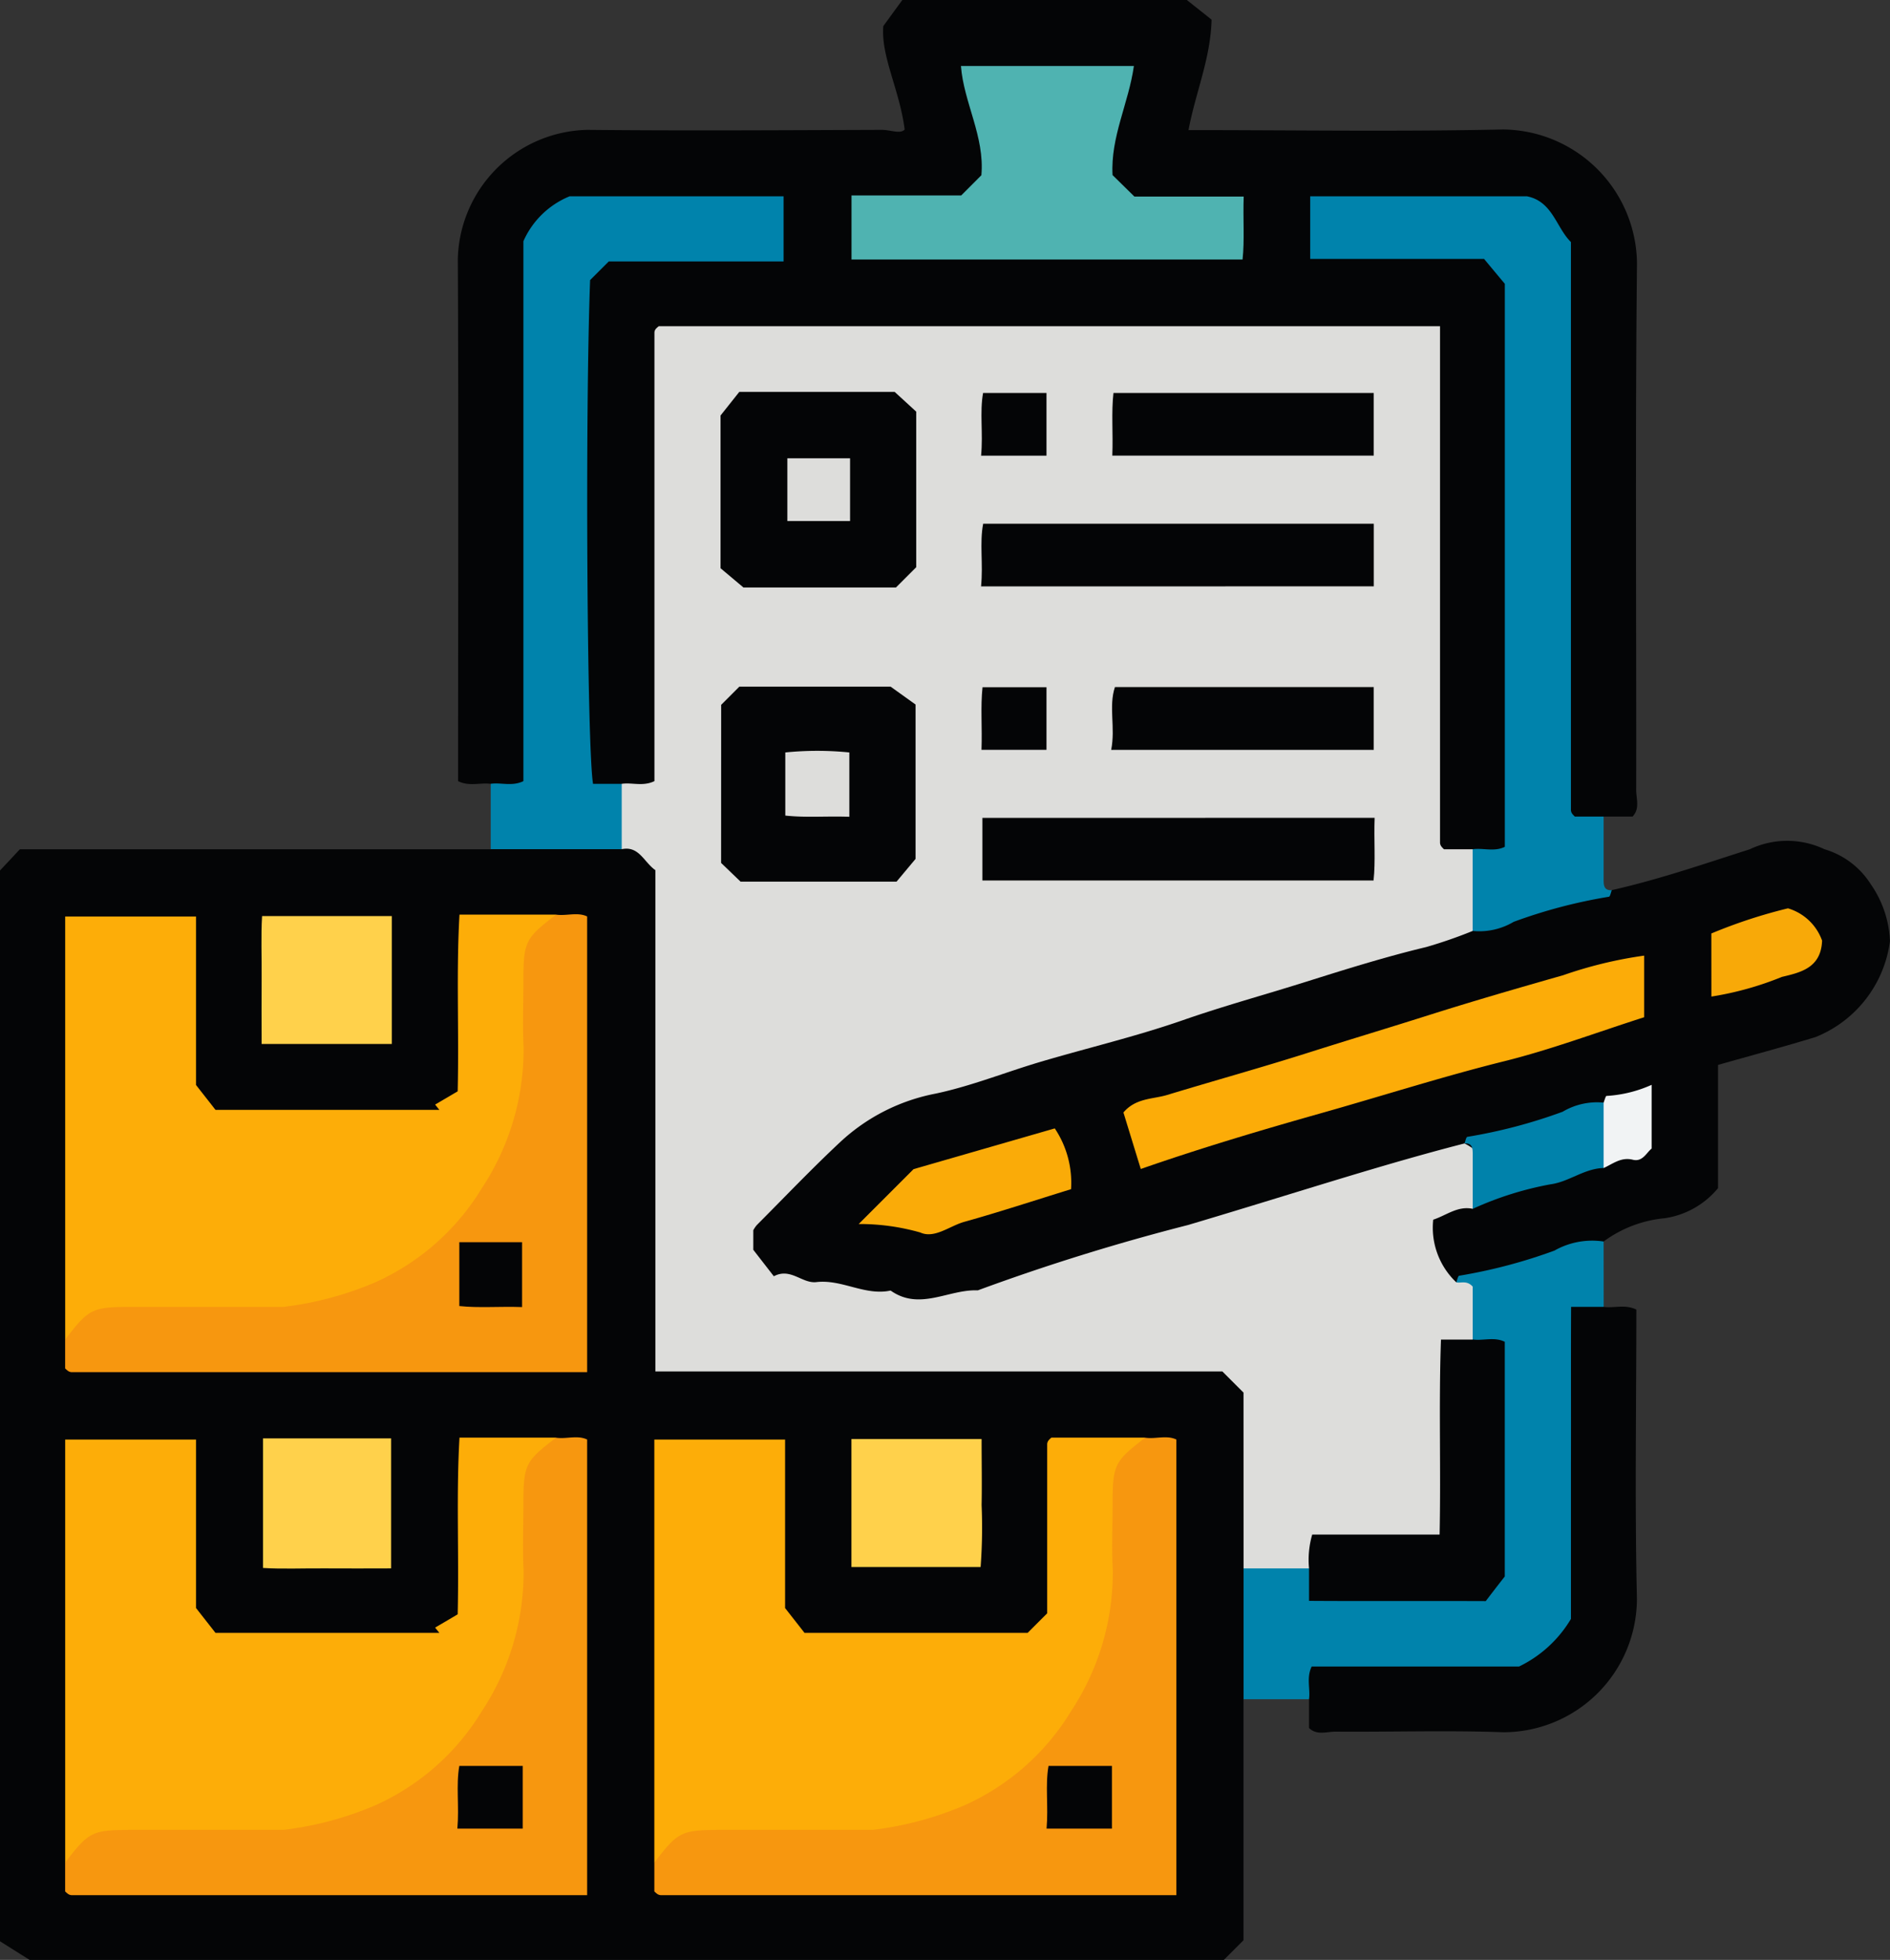 <svg id="Grupo_876333" data-name="Grupo 876333" xmlns="http://www.w3.org/2000/svg" xmlns:xlink="http://www.w3.org/1999/xlink" width="89.415" height="92.7" viewBox="0 0 89.415 92.7">
  <rect x="0" y="0" width="89.415" height="92.7" fill="#333333" stroke="none"/>
  <defs>
    <clipPath id="clip-path">
      <rect id="Rectángulo_325291" data-name="Rectángulo 325291" width="89.415" height="92.7" fill="none"/>
    </clipPath>
  </defs>
  <g id="Grupo_876332" data-name="Grupo 876332" transform="translate(0 0)" clip-path="url(#clip-path)">
    <path id="Trazado_614654" data-name="Trazado 614654" d="M23.216,18.282H.94c-.287.31-.595.637-.94,1.005V69.932c.289.184.673.424,1.4.882H57.9l.929-.929v-11.4c1.154-1.984.451-4.138.579-6.219.123-2.121.081-4.244.038-6.364-.056-2.632-.857-3.463-3.523-3.487-7.022-.072-14.044-.013-21.066-.034a5.922,5.922,0,0,1-2.85-.334,4.325,4.325,0,0,1-.406-2.619c-.02-6.046.013-12.094-.022-18.14-.009-1.54-.2-3.007-2.056-3.478-2.121-.067-4.282-.662-6.311.476" transform="translate(0 21.887)" fill="#040506"/>
    <path id="Trazado_614655" data-name="Trazado 614655" d="M63.862,38.622h1.369c.361-.377.168-.848.171-1.27.013-8.306-.049-16.611.038-24.915A6.4,6.4,0,0,0,59.1,6.124c-4.953.108-9.91.029-14.877.029.33-1.768,1.046-3.382,1.091-5.224C44.993.673,44.643.395,44.142,0H30.684c-.175.238-.438.6-.9,1.234-.121,1.434.774,3.018,1.01,4.892-.2.229-.678.013-1.088.016-4.641.016-9.284.047-13.925,0a6.266,6.266,0,0,0-6.127,6.1c.038,7.985.013,15.967.013,23.95v.756c.532.263,1.053.058,1.548.128a1.211,1.211,0,0,0,1.623-.022c.693-.927.539-2.051.541-3.126.02-6.56,0-13.119.016-19.679.009-3.7.684-4.369,4.421-4.372,1.865,0,3.734-.1,5.6.083a1.236,1.236,0,0,1,.732.328c.444,1.106-.319,1.315-1.151,1.38-1.414.11-2.834.009-4.25.058-2.57.092-3.44.853-3.472,3.346-.083,6.623-.045,13.247-.018,19.872a3.624,3.624,0,0,0,.429,1.988,2.092,2.092,0,0,0,1.791.68,2.861,2.861,0,0,0,1.782-.557c.684-6.825.054-13.7.512-20.974q17.771-.027,34.989,0a3.672,3.672,0,0,1,.716,2.859c.02,5.987,0,11.975.016,17.962a6.6,6.6,0,0,0,.382,3.009,1.841,1.841,0,0,0,1.692.785,2.314,2.314,0,0,0,1.676-.482,3.832,3.832,0,0,0,.6-2.706q.027-10.9,0-21.8c-.016-3.238-.765-3.945-4.015-3.995-1.223-.02-2.448.045-3.669-.043-.729-.052-1.443-.173-1.335-1.156.46-.707,1.151-.613,1.768-.626,1.932-.038,3.867-.07,5.8.009,2.249.088,3.158.954,3.265,3.193.123,2.635.036,5.274.043,7.911.007,4.888-.009,9.776.009,14.661a4.522,4.522,0,0,0,.55,2.94,1.212,1.212,0,0,0,1.618.018" transform="translate(12.005 0)" fill="#040506"/>
    <path id="Trazado_614656" data-name="Trazado 614656" d="M56.374,36.672a5.762,5.762,0,0,1,2.886-1.1,4.021,4.021,0,0,0,2.527-1.425V28.319c1.528-.433,3.079-.848,4.616-1.317a5.682,5.682,0,0,0,3.517-4.533,5.053,5.053,0,0,0-.911-2.7,3.888,3.888,0,0,0-2.184-1.649,4.113,4.113,0,0,0-3.535,0c-2.163.691-4.309,1.434-6.528,1.932-2.381-.126-4.47,1.039-6.719,1.5-8.5,2.588-17,5.215-25.557,7.6-3.678,1.021-5.99,3.649-8.306,6.311a1.779,1.779,0,0,0,.828,2.987c3.012.866,6.093,1.964,9.268,1.046,7.857-2.269,15.685-4.645,23.51-7.015,2.125-.723,4.336-1.169,6.439-1.959.543-.128,1.055-.487,1.656-.24.476.525.254,1.057.108,1.517a3.846,3.846,0,0,1-1.964.909c-2.051.662-4.132,1.225-6.189,1.865-.943.26-1.912.561-1.952,1.748a2.26,2.26,0,0,0,1.364,2.471,18.886,18.886,0,0,0,7.125-2.119" transform="translate(19.493 22.049)" fill="#040506"/>
    <path id="Trazado_614657" data-name="Trazado 614657" d="M35.307,38.886a3.189,3.189,0,0,0,1.939-.431,24.374,24.374,0,0,1,4.506-1.187c.058-.009.092-.2.137-.314-.359.027-.388-.215-.388-.478v-3h-1.36a1.06,1.06,0,0,1-.128-.137.338.338,0,0,1-.058-.168q0-13.415,0-26.87c-.7-.682-.862-1.921-2.08-2.163H27.621V7.1h8.225c.316.379.6.723.981,1.176V34.907c-.5.247-1.026.043-1.519.114a3.259,3.259,0,0,0,0,3.864" transform="translate(34.365 5.147)" fill="#0083ac"/>
    <path id="Trazado_614658" data-name="Trazado 614658" d="M16.539,31.929H15.186C14.9,30.25,14.806,14.462,15.047,8.1l.884-.882H24.2V4.137H14.079a4.075,4.075,0,0,0-2.188,2.125V31.8c-.532.26-1.053.056-1.546.126v3.092h6.194a2.4,2.4,0,0,0,0-3.092" transform="translate(12.871 5.147)" fill="#0083ac"/>
    <path id="Trazado_614659" data-name="Trazado 614659" d="M43.249,26.212a3.621,3.621,0,0,0-2.325.429,24.787,24.787,0,0,1-4.506,1.189c-.061.009-.092.2-.137.314a6.547,6.547,0,0,0,.776,2.942c.357.366.828.68.853,1.239a59.219,59.219,0,0,1-.088,9.621c-2.534,1.228-7,.9-8.553-.5a2.836,2.836,0,0,0-3.054.229v6.185h3.1a4.153,4.153,0,0,1,3.034-.952c1.865.022,3.732.058,5.595-.018,2.792-.114,4.264-1.562,4.336-4.347.088-3.4.031-6.8.02-10.207a4.187,4.187,0,0,1,.952-3.032Z" transform="translate(32.617 32.51)" fill="#0083ac"/>
    <path id="Trazado_614660" data-name="Trazado 614660" d="M41.539,27.55H40c-.013,2.473,0,4.953-.007,7.433q0,3.662,0,7.325a5.781,5.781,0,0,1-2.453,2.251H27.728c-.26.534-.058,1.053-.126,1.546v1.364c.375.364.848.166,1.27.171,2.641.02,5.285-.067,7.922.029a6.324,6.324,0,0,0,6.32-6.308c-.105-4.556-.027-9.118-.027-13.683-.534-.263-1.055-.058-1.548-.128" transform="translate(34.328 34.264)" fill="#040506"/>
    <path id="Trazado_614661" data-name="Trazado 614661" d="M42.528,65.63h3.1a4.047,4.047,0,0,1,3.012-.961,5.786,5.786,0,0,0,3.3-.536c.86-1.8.379-3.808.46-5.747.052-1.284-.027-2.565.967-3.579V52.3c-.276-.305-.541-.155-.774-.2A3.559,3.559,0,0,1,51.5,49.135c.617-.2,1.156-.664,1.867-.514.451-1.1,1.259-2.251-.386-3.092-2.5.642-4.96,1.387-7.424,2.141-1.887.577-3.775,1.16-5.669,1.721a101.118,101.118,0,0,0-9.935,3.088c-1.373-.061-2.745.983-4.123.009-1.214.26-2.3-.543-3.514-.4-.673.079-1.219-.7-2.011-.276l-.972-1.252v-.925a1.378,1.378,0,0,1,.168-.247c1.32-1.322,2.608-2.677,3.972-3.95a9.143,9.143,0,0,1,4.477-2.264c1.69-.355,3.312-1.014,4.975-1.506,2.24-.662,4.524-1.2,6.726-1.966,1.919-.671,3.882-1.205,5.812-1.813,1.874-.59,3.777-1.187,5.707-1.649a22.268,22.268,0,0,0,2.195-.761V31.615H52.01a.957.957,0,0,1-.13-.139.323.323,0,0,1-.058-.166c0-8.1,0-16.205,0-24.435H14.862A1.081,1.081,0,0,0,14.723,7a.309.309,0,0,0-.067.164q0,10.61,0,21.228c-.534.263-1.053.058-1.548.128v3.092c.819-.173,1.044.608,1.593.992v23.71H41.525l1,1Z" transform="translate(16.305 8.554)" fill="#dddddb"/>
    <path id="Trazado_614662" data-name="Trazado 614662" d="M24.6,30.3H20.028c-.157,2.729-.018,5.469-.085,8.357-.285.168-.678.4-1.068.628l.2.249H8.484c-.2-.26-.514-.655-.92-1.176V30.39H1.374V50.4c2.886-1.479,6-.938,9.035-.981A12.888,12.888,0,0,0,22.981,40.4a10.432,10.432,0,0,0,.622-3.4c-.007-2.287-.191-4.6,1-6.708" transform="translate(1.71 37.699)" fill="#fdad08"/>
    <path id="Trazado_614663" data-name="Trazado 614663" d="M37.023,30.3H32.58a.851.851,0,0,0-.137.132.329.329,0,0,0-.063.164c0,2.693,0,5.386,0,8.014-.337.334-.608.608-.925.925H20.9c-.2-.26-.514-.655-.92-1.176V30.39H13.794V50.4c2.886-1.479,6-.938,9.035-.981A12.888,12.888,0,0,0,35.4,40.4a10.432,10.432,0,0,0,.622-3.4c-.007-2.287-.191-4.6,1-6.708" transform="translate(17.162 37.699)" fill="#fdad08"/>
    <path id="Trazado_614664" data-name="Trazado 614664" d="M24.6,19.277H20.028c-.157,2.729-.018,5.469-.085,8.357-.285.168-.678.4-1.068.628l.2.249H8.484c-.2-.26-.514-.655-.92-1.176V19.367H1.374V39.378c2.886-1.479,6-.938,9.035-.981A12.888,12.888,0,0,0,22.981,29.38a10.432,10.432,0,0,0,.622-3.4c-.007-2.287-.191-4.6,1-6.708" transform="translate(1.71 23.984)" fill="#fdad08"/>
    <path id="Trazado_614665" data-name="Trazado 614665" d="M24.6,30.311c-1.472,1.124-1.546,1.272-1.548,3.178,0,1.026-.047,2.056.009,3.081a11.917,11.917,0,0,1-1.982,6.69,11.3,11.3,0,0,1-5.047,4.446,15.752,15.752,0,0,1-4.342,1.158c-2.379,0-4.758,0-7.136,0-1.908,0-2.053.074-3.182,1.546v1.364a1.242,1.242,0,0,0,.137.119.33.33,0,0,0,.166.058c8.1,0,16.205,0,24.392,0V30.4c-.453-.218-.972-.016-1.465-.085" transform="translate(1.71 37.688)" fill="#f7970f"/>
    <path id="Trazado_614666" data-name="Trazado 614666" d="M37.023,30.311c-1.472,1.124-1.546,1.272-1.548,3.178,0,1.026-.047,2.056.009,3.081a11.917,11.917,0,0,1-1.982,6.69,11.3,11.3,0,0,1-5.047,4.446,15.752,15.752,0,0,1-4.342,1.158c-2.379,0-4.758,0-7.136,0-1.908,0-2.053.074-3.182,1.546v1.364a1.242,1.242,0,0,0,.137.119.33.33,0,0,0,.166.058c8.1,0,16.205,0,24.392,0V30.4c-.453-.218-.972-.016-1.465-.085" transform="translate(17.162 37.688)" fill="#f7970f"/>
    <path id="Trazado_614667" data-name="Trazado 614667" d="M24.6,19.288c-1.472,1.124-1.546,1.272-1.548,3.178,0,1.026-.047,2.056.009,3.081a11.917,11.917,0,0,1-1.982,6.69,11.3,11.3,0,0,1-5.047,4.446,15.752,15.752,0,0,1-4.342,1.158c-2.379,0-4.758,0-7.136,0-1.908,0-2.053.074-3.182,1.546v1.364a1.241,1.241,0,0,0,.137.119.33.33,0,0,0,.166.058c8.1,0,16.205,0,24.392,0V19.373c-.453-.218-.972-.016-1.465-.085" transform="translate(1.71 23.974)" fill="#f7970f"/>
    <path id="Trazado_614668" data-name="Trazado 614668" d="M11.68,25.357v-6.05H5.542c-.058.918-.013,1.923-.022,2.924-.009,1.019,0,2.04,0,3.126Z" transform="translate(6.857 24.022)" fill="#ffd14b"/>
    <path id="Trazado_614669" data-name="Trazado 614669" d="M17.949,30.33v6.053H24.06a25.2,25.2,0,0,0,.047-2.929c.02-1.019,0-2.04,0-3.124Z" transform="translate(22.332 37.736)" fill="#ffd14b"/>
    <path id="Trazado_614670" data-name="Trazado 614670" d="M11.606,30.315H5.544v6.129c.92.058,1.928.011,2.931.02,1.021.009,2.042,0,3.131,0Z" transform="translate(6.898 37.718)" fill="#ffd14b"/>
    <path id="Trazado_614671" data-name="Trazado 614671" d="M17.951,7.513v3.032h18.5c.1-.922.016-1.919.054-2.98H31.333L30.3,6.55c-.1-1.8.759-3.393,1.01-5.159H23.128c.128,1.719,1.131,3.337.967,5.166q-.475.478-.954.956H17.951" transform="translate(22.334 1.731)" fill="#4fb3b1"/>
    <path id="Trazado_614672" data-name="Trazado 614672" d="M48.317,23.056V20.141a20.025,20.025,0,0,0-3.824.925c-2.078.592-4.161,1.194-6.212,1.842-1.93.613-3.885,1.2-5.817,1.813-2.222.707-4.484,1.333-6.721,2.013-.671.2-1.479.139-2.06.826.254.826.521,1.7.821,2.673,2.814-.983,5.678-1.833,8.537-2.641,2.888-.815,5.754-1.735,8.674-2.46,2.2-.548,4.34-1.353,6.6-2.076" transform="translate(29.466 25.059)" fill="#fcac08"/>
    <path id="Trazado_614673" data-name="Trazado 614673" d="M18.1,28.306a10.425,10.425,0,0,1,2.917.4c.671.305,1.385-.305,2.071-.5,1.667-.465,3.312-1.008,5.063-1.548a4.63,4.63,0,0,0-.77-2.875L20.7,25.71c-.821.821-1.67,1.67-2.6,2.6" transform="translate(22.52 29.589)" fill="#faab08"/>
    <path id="Trazado_614674" data-name="Trazado 614674" d="M30.873,25.2c.357-.027.386.211.388.474v2.619a15.621,15.621,0,0,1,3.678-1.16c.88-.117,1.6-.75,2.516-.772a2.462,2.462,0,0,0,0-3.092,3.186,3.186,0,0,0-1.939.431,24.552,24.552,0,0,1-4.506,1.187c-.061.007-.092.2-.137.314" transform="translate(38.412 28.884)" fill="#0082ab"/>
    <path id="Trazado_614675" data-name="Trazado 614675" d="M36.078,23.318a15.043,15.043,0,0,0,3.337-.931c.857-.206,1.854-.411,1.9-1.717A2.455,2.455,0,0,0,39.7,19.144a24.3,24.3,0,0,0-3.624,1.189Z" transform="translate(44.887 23.819)" fill="#f8a908"/>
    <path id="Trazado_614676" data-name="Trazado 614676" d="M33.806,23.7V26.8c.438-.2.83-.532,1.38-.393.462.114.637-.325.891-.527V22.864a6.049,6.049,0,0,1-2.136.525c-.038,0-.09.2-.135.314" transform="translate(42.061 28.447)" fill="#f1f3f4"/>
    <path id="Trazado_614677" data-name="Trazado 614677" d="M35.341,28.241h-1.5c-.11,3.03,0,6.068-.065,9.224H27.749a4.274,4.274,0,0,0-.15,1.6V40.6c2.742.018,5.489,0,8.36.011.218-.285.489-.64.9-1.165v-11.1c-.5-.245-1.019-.04-1.513-.11" transform="translate(34.331 35.119)" fill="#040506"/>
    <path id="Trazado_614678" data-name="Trazado 614678" d="M15.2,22.807c.251.24.575.552.922.886H23.5c.233-.281.521-.622.9-1.077v-7.3c-.238-.171-.6-.431-1.18-.846H16.063l-.86.86Z" transform="translate(18.915 18.008)" fill="#040506"/>
    <path id="Trazado_614679" data-name="Trazado 614679" d="M24.447,16.554V9.194L23.428,8.26H16.076c-.215.269-.491.617-.886,1.115V16.6c.267.224.651.545,1.084.911h7.213c.323-.325.642-.642.961-.961" transform="translate(18.899 10.277)" fill="#040506"/>
    <path id="Trazado_614680" data-name="Trazado 614680" d="M20.71,17.238V20.2H39.215c.1-.913.013-1.908.052-2.965Z" transform="translate(25.767 21.447)" fill="#040506"/>
    <path id="Trazado_614681" data-name="Trazado 614681" d="M39.263,14V11.038H20.782c-.177.911.007,1.91-.1,2.965Z" transform="translate(25.731 13.733)" fill="#040506"/>
    <path id="Trazado_614682" data-name="Trazado 614682" d="M35.844,17.45V14.481H23.6c-.307.913.031,1.919-.177,2.969Z" transform="translate(29.147 18.017)" fill="#040506"/>
    <path id="Trazado_614683" data-name="Trazado 614683" d="M35.814,11.244V8.282H23.5c-.105.911-.013,1.905-.054,2.962Z" transform="translate(29.177 10.305)" fill="#040506"/>
    <path id="Trazado_614684" data-name="Trazado 614684" d="M23.766,17.445V14.483H20.74c-.1.913-.011,1.905-.049,2.962Z" transform="translate(25.743 18.02)" fill="#040506"/>
    <path id="Trazado_614685" data-name="Trazado 614685" d="M23.777,11.247V8.282h-3c-.166.913.007,1.91-.094,2.965Z" transform="translate(25.732 10.305)" fill="#040506"/>
    <path id="Trazado_614686" data-name="Trazado 614686" d="M12.734,40.184V37.219h-3c-.162.913,0,1.91-.092,2.965Z" transform="translate(11.996 46.307)" fill="#040506"/>
    <path id="Trazado_614687" data-name="Trazado 614687" d="M25.155,40.184V37.219h-3c-.162.913,0,1.91-.092,2.965Z" transform="translate(27.45 46.307)" fill="#040506"/>
    <path id="Trazado_614688" data-name="Trazado 614688" d="M12.652,26.181H9.683V29.2c.916.1,1.912.011,2.969.049Z" transform="translate(12.047 32.574)" fill="#040506"/>
    <path id="Trazado_614689" data-name="Trazado 614689" d="M16.555,15.9v2.985c.976.108,1.97.018,3.03.058V15.9a15.174,15.174,0,0,0-3.03,0" transform="translate(20.597 19.69)" fill="#dddddb"/>
    <rect id="Rectángulo_325290" data-name="Rectángulo 325290" width="2.967" height="2.967" transform="translate(37.249 21.677)" fill="#dddddb"/>
  </g>
</svg>
